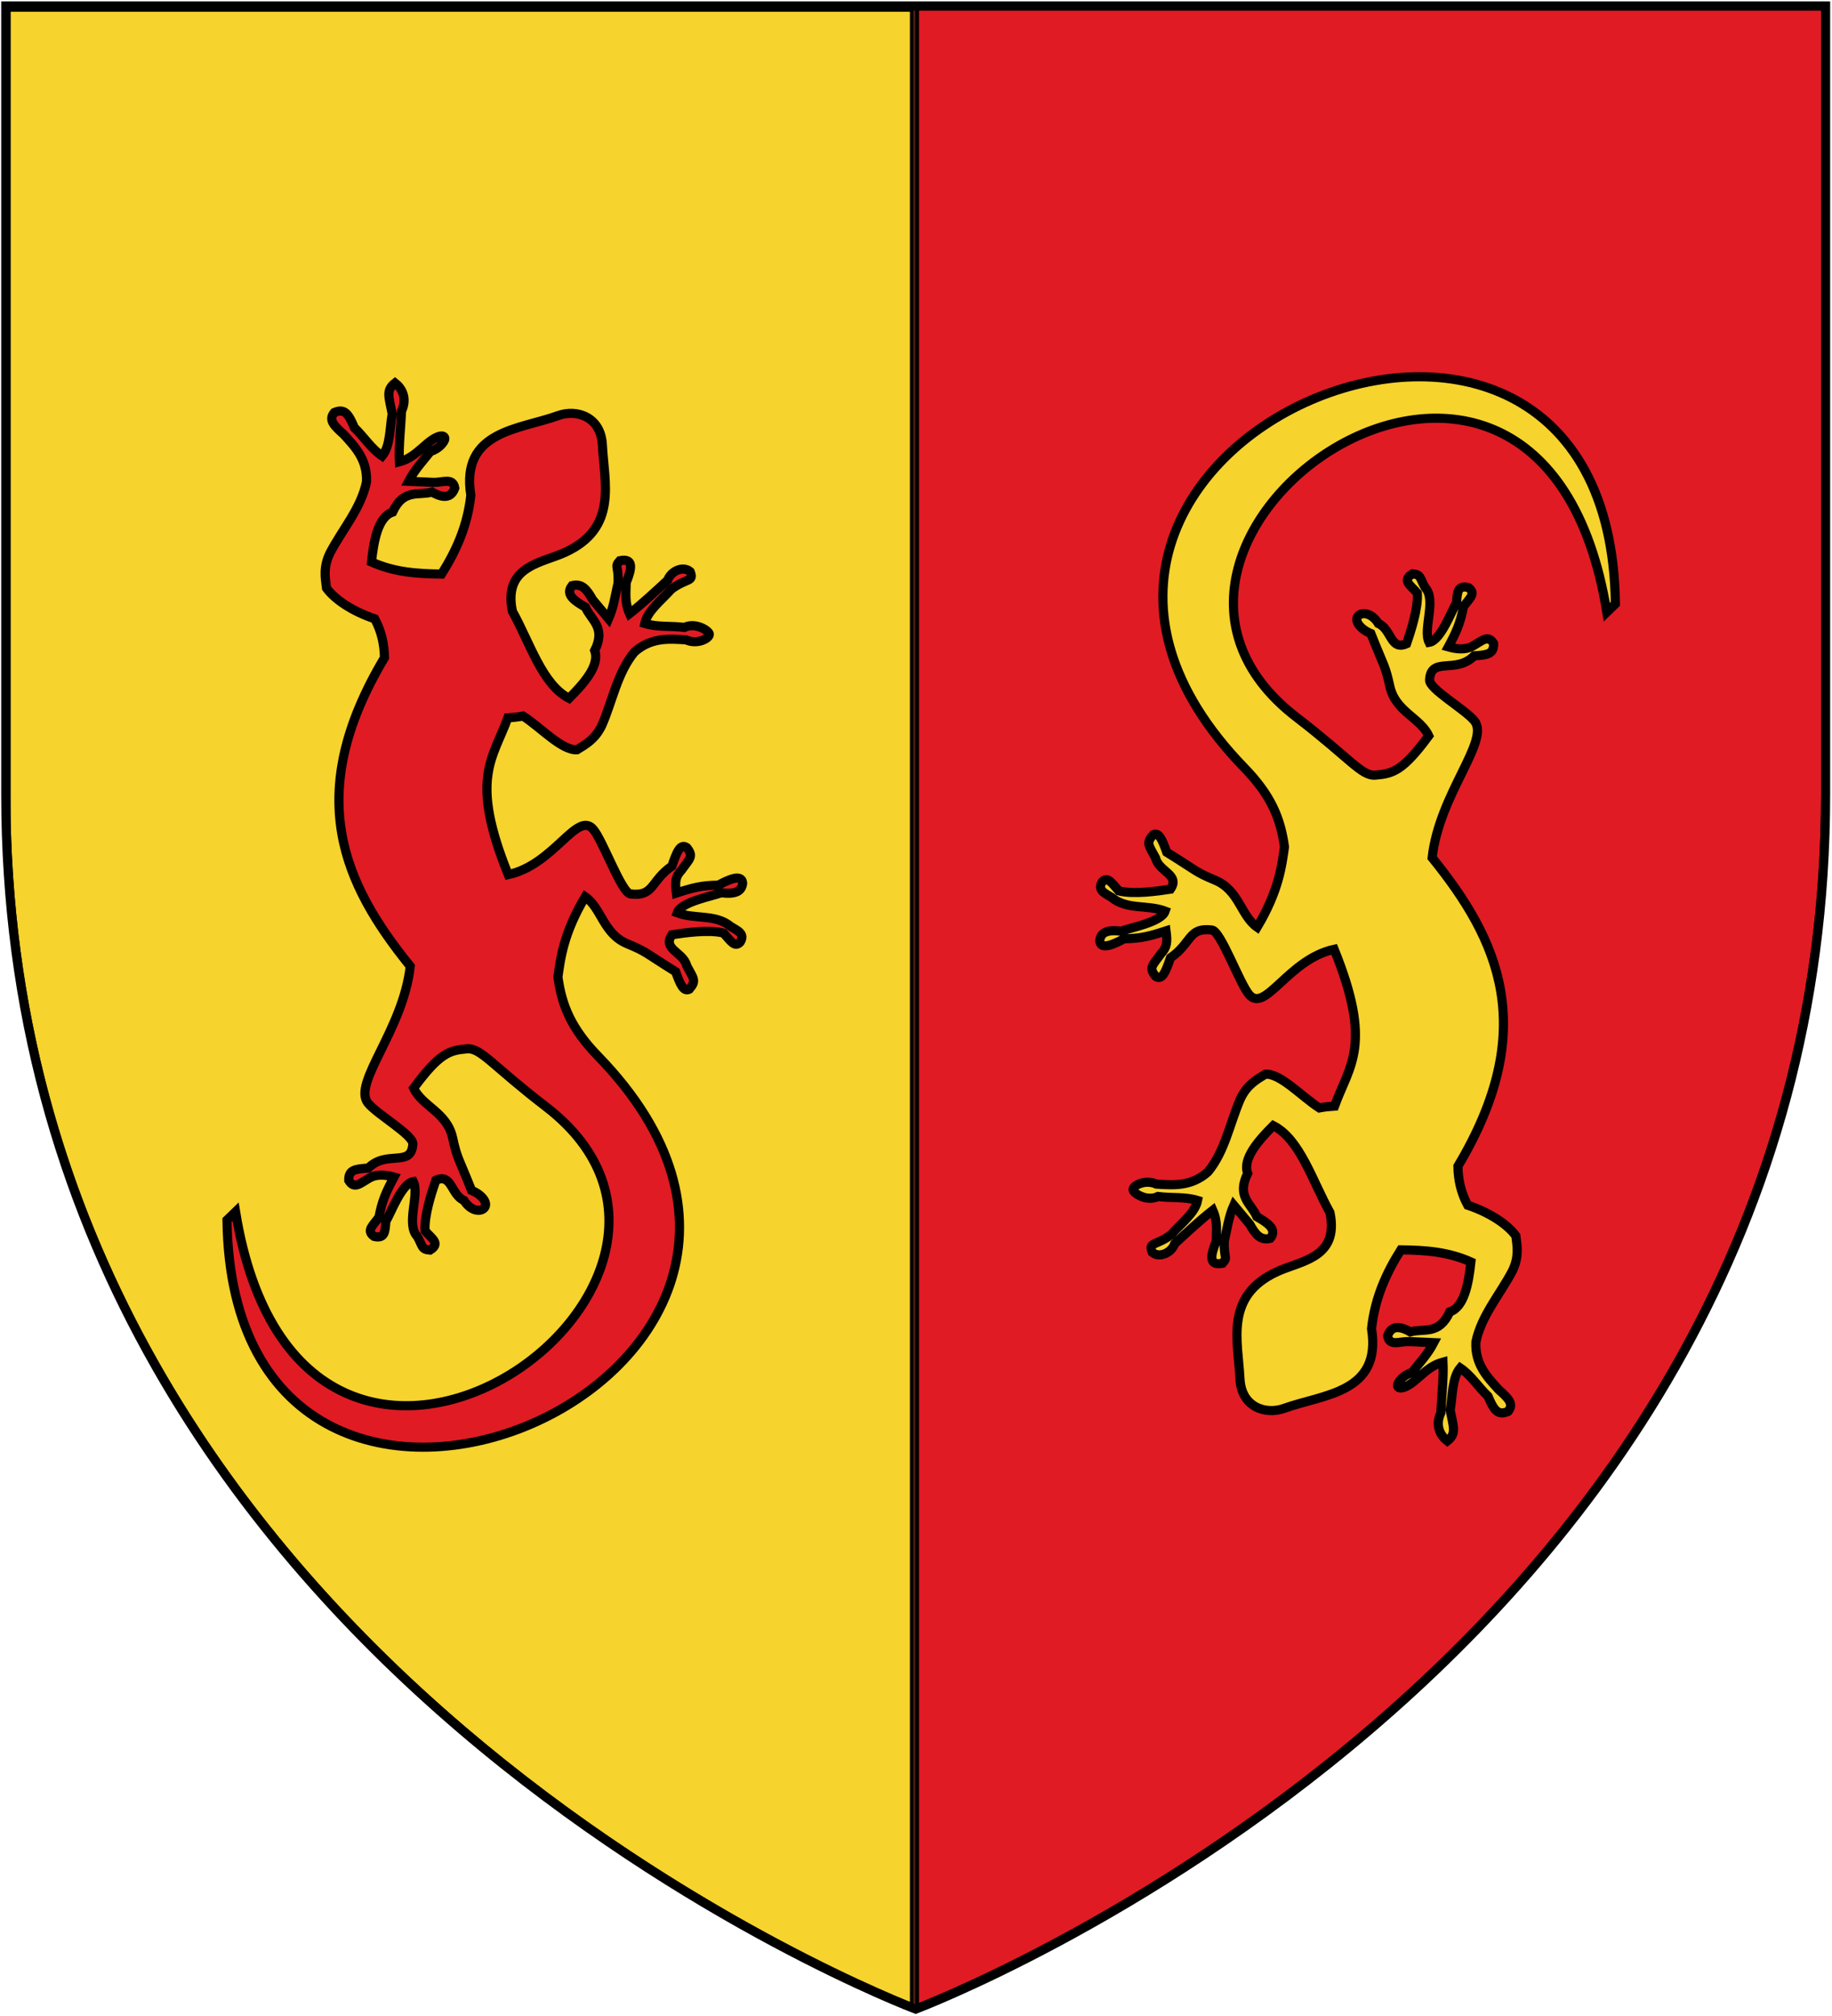 <svg width="601" height="661" viewBox="0 0 601 661" fill="none" xmlns="http://www.w3.org/2000/svg">
<mask id="path-1-inside-1_41_2152" fill="white">
<path fill-rule="evenodd" clip-rule="evenodd" d="M2 269.636C8.053 538.476 278.69 650.285 299.172 658.365H300V2.365H2V269.636Z"/>
</mask>
<path fill-rule="evenodd" clip-rule="evenodd" d="M2 269.636C8.053 538.476 278.69 650.285 299.172 658.365H300V2.365H2V269.636Z" fill="#F6D32D"/>
<path d="M299.172 658.365L298.622 659.761L298.887 659.865H299.172V658.365ZM2 269.636H0.5V269.653L0.5 269.669L2 269.636ZM300 658.365V659.865H301.5V658.365H300ZM300 2.365H301.5V0.865H300V2.365ZM2 2.365V0.865H0.5V2.365H2ZM299.723 656.97C289.559 652.96 216.959 623.065 146.167 560.66C75.388 498.267 6.514 403.47 3.5 269.602L0.5 269.669C3.539 404.642 73.009 500.169 144.183 562.911C215.344 625.641 288.303 655.69 298.622 659.761L299.723 656.97ZM300 656.865H299.172V659.865H300V656.865ZM298.5 2.365V658.365H301.5V2.365H298.5ZM2 3.865H300V0.865H2V3.865ZM3.5 269.636V2.365H0.5V269.636H3.5Z" fill="black" mask="url(#path-1-inside-1_41_2152)"/>
<mask id="path-3-inside-2_41_2152" fill="white">
<path fill-rule="evenodd" clip-rule="evenodd" d="M598.897 1.951H1.897V260.451C1.897 263.533 1.932 266.594 2 269.636V2.365H300V658.365H299.172C299.978 658.683 300.397 658.841 300.397 658.841C300.397 658.841 598.897 546.651 598.897 260.451V1.951Z"/>
</mask>
<path fill-rule="evenodd" clip-rule="evenodd" d="M598.897 1.951H1.897V260.451C1.897 263.533 1.932 266.594 2 269.636V2.365H300V658.365H299.172C299.978 658.683 300.397 658.841 300.397 658.841C300.397 658.841 598.897 546.651 598.897 260.451V1.951Z" fill="#E01B24"/>
<path d="M1.897 1.951V0.451H0.397V1.951H1.897ZM598.897 1.951H600.397V0.451H598.897V1.951ZM2 269.636L0.5 269.669L3.5 269.636H2ZM2 2.365V0.865H0.5V2.365H2ZM300 2.365H301.5V0.865H300V2.365ZM300 658.365V659.865H301.5V658.365H300ZM299.172 658.365V656.865L298.622 659.761L299.172 658.365ZM300.397 658.841L299.869 660.245L300.397 660.443L300.925 660.245L300.397 658.841ZM1.897 3.451H598.897V0.451H1.897V3.451ZM3.397 260.451V1.951H0.397V260.451H3.397ZM3.5 269.602C3.431 266.572 3.397 263.521 3.397 260.451H0.397C0.397 263.544 0.432 266.617 0.5 269.669L3.5 269.602ZM3.5 269.636V2.365H0.5V269.636H3.5ZM2 3.865H300V0.865H2V3.865ZM298.5 2.365V658.365H301.5V2.365H298.5ZM300 656.865H299.172V659.865H300V656.865ZM300.397 658.841C300.925 657.437 300.925 657.437 300.925 657.437C300.925 657.437 300.925 657.437 300.925 657.437C300.925 657.437 300.925 657.437 300.925 657.437C300.925 657.437 300.925 657.437 300.925 657.437C300.925 657.437 300.924 657.437 300.924 657.436C300.924 657.436 300.923 657.436 300.921 657.435C300.918 657.434 300.914 657.433 300.908 657.43C300.896 657.426 300.877 657.419 300.852 657.409C300.802 657.39 300.727 657.361 300.626 657.323C300.424 657.245 300.122 657.128 299.723 656.97L298.622 659.761C299.029 659.921 299.339 660.042 299.548 660.122C299.653 660.162 299.732 660.193 299.786 660.213C299.812 660.223 299.833 660.231 299.847 660.236C299.854 660.239 299.859 660.241 299.863 660.242C299.865 660.243 299.866 660.244 299.867 660.244C299.868 660.244 299.868 660.245 299.869 660.245C299.869 660.245 299.869 660.245 299.869 660.245C299.869 660.245 299.869 660.245 299.869 660.245H299.869C299.869 660.245 299.869 660.245 300.397 658.841ZM597.397 260.451C597.397 402.966 523.094 502.182 448.672 565.831C411.461 597.655 374.245 620.564 346.329 635.517C332.373 642.992 320.747 648.477 312.614 652.09C308.548 653.897 305.356 655.236 303.183 656.122C302.096 656.565 301.265 656.895 300.707 657.113C300.427 657.223 300.217 657.304 300.076 657.358C300.006 657.385 299.954 657.405 299.919 657.418C299.902 657.424 299.889 657.429 299.88 657.432C299.876 657.434 299.874 657.435 299.871 657.436C299.87 657.436 299.869 657.437 300.397 658.841C300.925 660.245 300.926 660.244 300.929 660.243C300.932 660.242 300.936 660.241 300.941 660.239C300.95 660.235 300.965 660.23 300.984 660.223C301.021 660.208 301.077 660.187 301.15 660.159C301.297 660.103 301.514 660.019 301.8 659.907C302.371 659.684 303.216 659.348 304.316 658.9C306.515 658.003 309.736 656.652 313.832 654.832C322.024 651.192 333.717 645.676 347.746 638.161C375.799 623.135 413.207 600.109 450.622 568.111C525.45 504.115 600.397 404.136 600.397 260.451H597.397ZM597.397 1.951V260.451H600.397V1.951H597.397Z" fill="black" mask="url(#path-3-inside-2_41_2152)"/>
<path d="M109.661 135.283C107.679 137.694 109.473 139.523 112.7 142.384C116.591 146.63 120.56 150.805 120.224 158.055C118.445 166.712 112.277 173.646 108.236 181.384C106.023 185.964 106.66 189.354 107.107 192.852C110.093 196.915 116.245 200.7 122.924 202.916C125.198 207.133 126.066 211.398 126.122 215.689C99.146 260.85 112.867 290.005 134.586 316.858C132.232 337.883 115.435 355.273 120.742 361.761C123.812 365.514 135.582 372.184 135.426 375.133C135.01 383.009 126.838 376.957 120.809 383.057C116.401 383.336 114.312 383.639 114.415 387.1C116.271 390.201 118.316 387.872 121.456 386.16C123.704 384.995 126.489 385.203 129.267 385.987C126.683 390.808 125.317 393.791 124.332 399.1C122.617 401.718 119.879 403.463 122.726 405.463C126.237 406.285 126.322 403.97 126.583 400.501C128.157 397.954 131.77 388.037 135.59 387.469C137.738 391.813 133.028 401.391 136.925 405.498C138.671 408.608 138.194 409.732 141.057 409.944C144.662 407.729 141.6 406.189 139.44 403.597C139.131 398.506 141.63 390.99 142.977 387.035C148.267 384.621 147.927 391.83 152.198 393.636C154.4 397.195 157.745 397.583 158.944 396.024C160.233 394.349 157.86 391.627 154.696 390.365C150.258 379.199 150.026 380.113 148.464 373.048C146.622 364.722 138.455 362.781 135.708 356.829C144.17 345.359 147.421 344.402 153.241 343.936C157.736 343.577 161.453 349.363 179.1 362.921C255.028 421.251 99.025 531.212 77.28 397.382L74.469 400.094C76.4 545.306 297.954 451.201 196.195 346.344C187.47 337.355 184.322 329.836 183.029 320.399C183.903 314.158 184.885 305.983 191.986 294.063C197.361 297.814 197.891 306.201 205.763 309.478C212.443 312.26 211.446 312.322 221.658 318.655C223.143 322.811 224.234 325.32 226.109 324.398C228.54 321.611 227.573 320.977 225.317 316.773C224.291 312.25 217.135 311.316 220.441 306.533C224.572 305.903 232.41 304.766 237.368 305.966C239.874 308.826 241.086 310.758 242.818 308.955C244.527 306.19 241.993 305.22 239.737 303.829C234.752 299.666 227.983 301.532 222.169 299.338C223.4 295.678 233.798 293.866 236.583 292.764C241.132 293.31 243.356 292.404 243.63 289.571C243.335 286.318 238.563 288.7 235.63 290.277C230.23 290.312 227.078 291.162 221.877 292.858C221.375 289.017 221.582 287.472 223.579 285.325C226.303 281.478 227.663 280.884 225.314 277.959C223.14 276.447 221.965 279.53 220.427 284.012C213.361 288.873 214.646 294.119 206.82 293.143C203.89 292.778 197.772 275.626 194.618 271.944C189.329 265.77 181.764 283.568 166.727 286.822C153.952 255.254 161.675 248.93 166.592 235.399C168.015 235.31 169.615 235.175 171.59 234.809C177.506 238.618 184.236 246.102 189.273 245.876C192.277 244.029 195.303 242.371 197.48 237.775C200.969 229.773 202.501 220.641 208.125 213.823C213.56 209.012 219.302 209.455 225.049 209.82C228.872 211.571 233.124 209.16 232.668 207.814C232.261 206.61 228.038 204.029 224.516 205.749C219.915 205.166 215.736 205.744 211.526 204.458C212.347 200.36 216.97 196.905 220.235 193.215C225.258 189.474 227.801 190.919 226.409 187.449C223.928 185.361 219.953 187.486 219.044 190.26C214.949 194.018 210.909 197.819 206.53 201.248C204.859 197.484 205.399 194.358 205.419 191.091C207.436 186.07 207.815 183.011 203.346 183.858C201.431 186.016 202.992 185.311 202.758 191.163C201.862 195.09 201.34 199.045 199.65 202.902L194.395 196.624C192.637 193.474 190.965 191.174 187.667 192.046C185.194 195.1 188.903 197.269 192.077 199.129C193.873 203.388 198.894 205.691 195.092 213.338C196.84 218.044 191.761 223.924 186.691 228.995C177.906 224.507 173.914 210.94 168.097 200.467C168 199.902 167.909 199.346 167.801 198.764C166.031 185.466 177.93 184.574 185.491 181.082C202.76 173.104 198.246 158.374 197.608 145.889C197.139 136.689 189.226 134.068 183.063 136.301C170.392 140.893 151.052 141.221 154.456 162.404C153.36 172.572 149.558 180.783 144.843 188.263C136.717 188.165 129.353 187.643 121.864 184.297C122.631 177.168 124.032 169.516 128.792 167.924C132.361 160.165 137.281 162.633 141.724 161.359C145.413 163.48 148.055 163.349 149.194 160.042C148.577 156.535 145.286 158.252 142.257 158.193L134.046 157.828C135.988 154.092 138.736 151.177 141.231 148.015C143.976 147.283 145.993 144.793 145.926 143.777C145.843 142.518 143.548 142.408 139.629 145.917C137.098 147.983 134.988 150.379 131.009 151.44C130.768 146.364 131.47 140.377 131.728 134.823C133.748 130.459 131.732 127.218 129.599 125.574C126.532 127.962 127.566 130.057 128.66 135.696C127.837 140.554 128.04 146.332 125.365 149.542C121.722 147.072 119.584 143.456 116.243 140.239C114.267 135.493 112.93 133.881 109.661 135.283Z" fill="#E01B24" stroke="black" stroke-width="3"/>
<path d="M494.737 462.841C496.719 460.43 494.925 458.6 491.698 455.74C487.808 451.493 483.839 447.318 484.176 440.068C485.955 431.411 492.123 424.477 496.164 416.739C498.377 412.16 497.74 408.77 497.293 405.272C494.308 401.208 488.156 397.423 481.478 395.207C479.203 390.99 478.336 386.725 478.28 382.434C505.258 337.274 491.539 308.118 469.821 281.264C472.176 260.24 488.974 242.85 483.668 236.362C480.598 232.609 468.828 225.938 468.984 222.989C469.401 215.114 477.572 221.166 483.601 215.066C488.009 214.788 490.099 214.485 489.995 211.023C488.14 207.923 486.094 210.251 482.955 211.963C480.707 213.128 477.922 212.92 475.144 212.136C477.728 207.315 479.094 204.332 480.079 199.023C481.794 196.405 484.532 194.66 481.685 192.66C478.175 191.838 478.09 194.152 477.828 197.621C476.254 200.168 472.641 210.085 468.821 210.653C466.673 206.31 471.384 196.731 467.487 192.625C465.74 189.514 466.217 188.39 463.355 188.179C459.75 190.393 462.812 191.933 464.971 194.525C465.28 199.616 462.781 207.132 461.434 211.087C456.144 213.501 456.484 206.291 452.213 204.485C450.011 200.926 446.666 200.538 445.467 202.097C444.178 203.773 446.551 206.494 449.715 207.756C454.152 218.923 454.384 218.008 455.946 225.074C457.787 233.4 465.954 235.342 468.701 241.293C460.239 252.763 456.988 253.72 451.168 254.185C446.673 254.545 442.956 248.758 425.309 235.2C349.384 176.866 505.392 66.912 527.131 200.743L529.942 198.031C528.019 52.819 306.46 146.914 408.214 251.775C416.938 260.765 420.086 268.284 421.379 277.721C420.504 283.962 419.521 292.137 412.42 304.057C407.045 300.305 406.516 291.919 398.644 288.64C391.964 285.859 392.961 285.796 382.75 279.463C381.265 275.307 380.174 272.798 378.298 273.72C375.868 276.507 376.834 277.141 379.09 281.345C380.116 285.868 387.272 286.802 383.965 291.585C379.834 292.215 371.996 293.351 367.039 292.151C364.533 289.291 363.321 287.359 361.588 289.162C359.879 291.927 362.413 292.897 364.67 294.288C369.654 298.451 376.424 296.585 382.237 298.78C381.006 302.44 370.608 304.251 367.823 305.353C363.274 304.807 361.05 305.713 360.776 308.546C361.07 311.799 365.843 309.417 368.776 307.84C374.176 307.806 377.328 306.956 382.528 305.26C383.031 309.101 382.824 310.646 380.826 312.793C378.102 316.639 376.742 317.234 379.091 320.159C381.265 321.671 382.44 318.588 383.979 314.107C391.045 309.245 389.76 304 397.586 304.976C400.516 305.341 406.633 322.493 409.787 326.176C415.076 332.35 422.642 314.553 437.679 311.299C450.452 342.868 442.729 349.191 437.811 362.722C436.389 362.811 434.788 362.945 432.813 363.312C426.897 359.502 420.167 352.018 415.13 352.243C412.126 354.09 409.101 355.748 406.923 360.345C403.433 368.346 401.901 377.478 396.277 384.295C390.842 389.106 385.1 388.663 379.353 388.298C375.53 386.547 371.278 388.958 371.733 390.304C372.141 391.507 376.364 394.088 379.885 392.369C384.486 392.952 388.665 392.374 392.875 393.661C392.054 397.758 387.432 401.214 384.166 404.903C379.143 408.644 376.599 407.198 377.992 410.669C380.473 412.757 384.448 410.632 385.357 407.858C389.452 404.1 393.493 400.299 397.871 396.87C399.542 400.635 399.002 403.76 398.982 407.028C396.965 412.049 396.586 415.107 401.055 414.261C402.97 412.103 401.408 412.808 401.642 406.956C402.539 403.03 403.061 399.074 404.751 395.218L410.006 401.495C411.764 404.646 413.436 406.946 416.734 406.074C419.207 403.02 415.498 400.85 412.324 398.991C410.528 394.732 405.508 392.428 409.31 384.781C407.562 380.075 412.641 374.195 417.712 369.125C426.497 373.613 430.488 387.181 436.304 397.654C436.402 398.219 436.492 398.775 436.6 399.356C438.37 412.655 426.47 413.546 418.909 417.038C401.64 425.015 406.154 439.745 406.79 452.23C407.26 461.431 415.172 464.052 421.335 461.819C434.006 457.228 453.347 456.901 449.943 435.718C451.04 425.549 454.842 417.339 459.558 409.859C467.684 409.957 475.048 410.479 482.536 413.826C481.769 420.955 480.368 428.607 475.607 430.199C472.038 437.957 467.118 435.49 462.675 436.763C458.986 434.642 456.344 434.773 455.205 438.08C455.823 441.587 459.114 439.869 462.143 439.929L470.353 440.295C468.411 444.031 465.663 446.945 463.168 450.107C460.422 450.839 458.406 453.329 458.473 454.345C458.556 455.604 460.85 455.714 464.77 452.205C467.301 450.139 469.411 447.744 473.39 446.683C473.63 451.759 472.928 457.745 472.671 463.3C470.65 467.663 472.666 470.905 474.798 472.548C477.866 470.161 476.832 468.065 475.738 462.426C476.562 457.569 476.359 451.791 479.034 448.581C482.677 451.051 484.815 454.667 488.155 457.884C490.132 462.63 491.468 464.243 494.737 462.841Z" fill="#F6D32D" stroke="black" stroke-width="3"/>
<path d="M1.897 1.951H598.897V260.451C598.897 546.651 300.397 658.841 300.397 658.841C300.397 658.841 1.897 546.651 1.897 260.451V1.951Z" stroke="black" stroke-width="3"/>
</svg>
